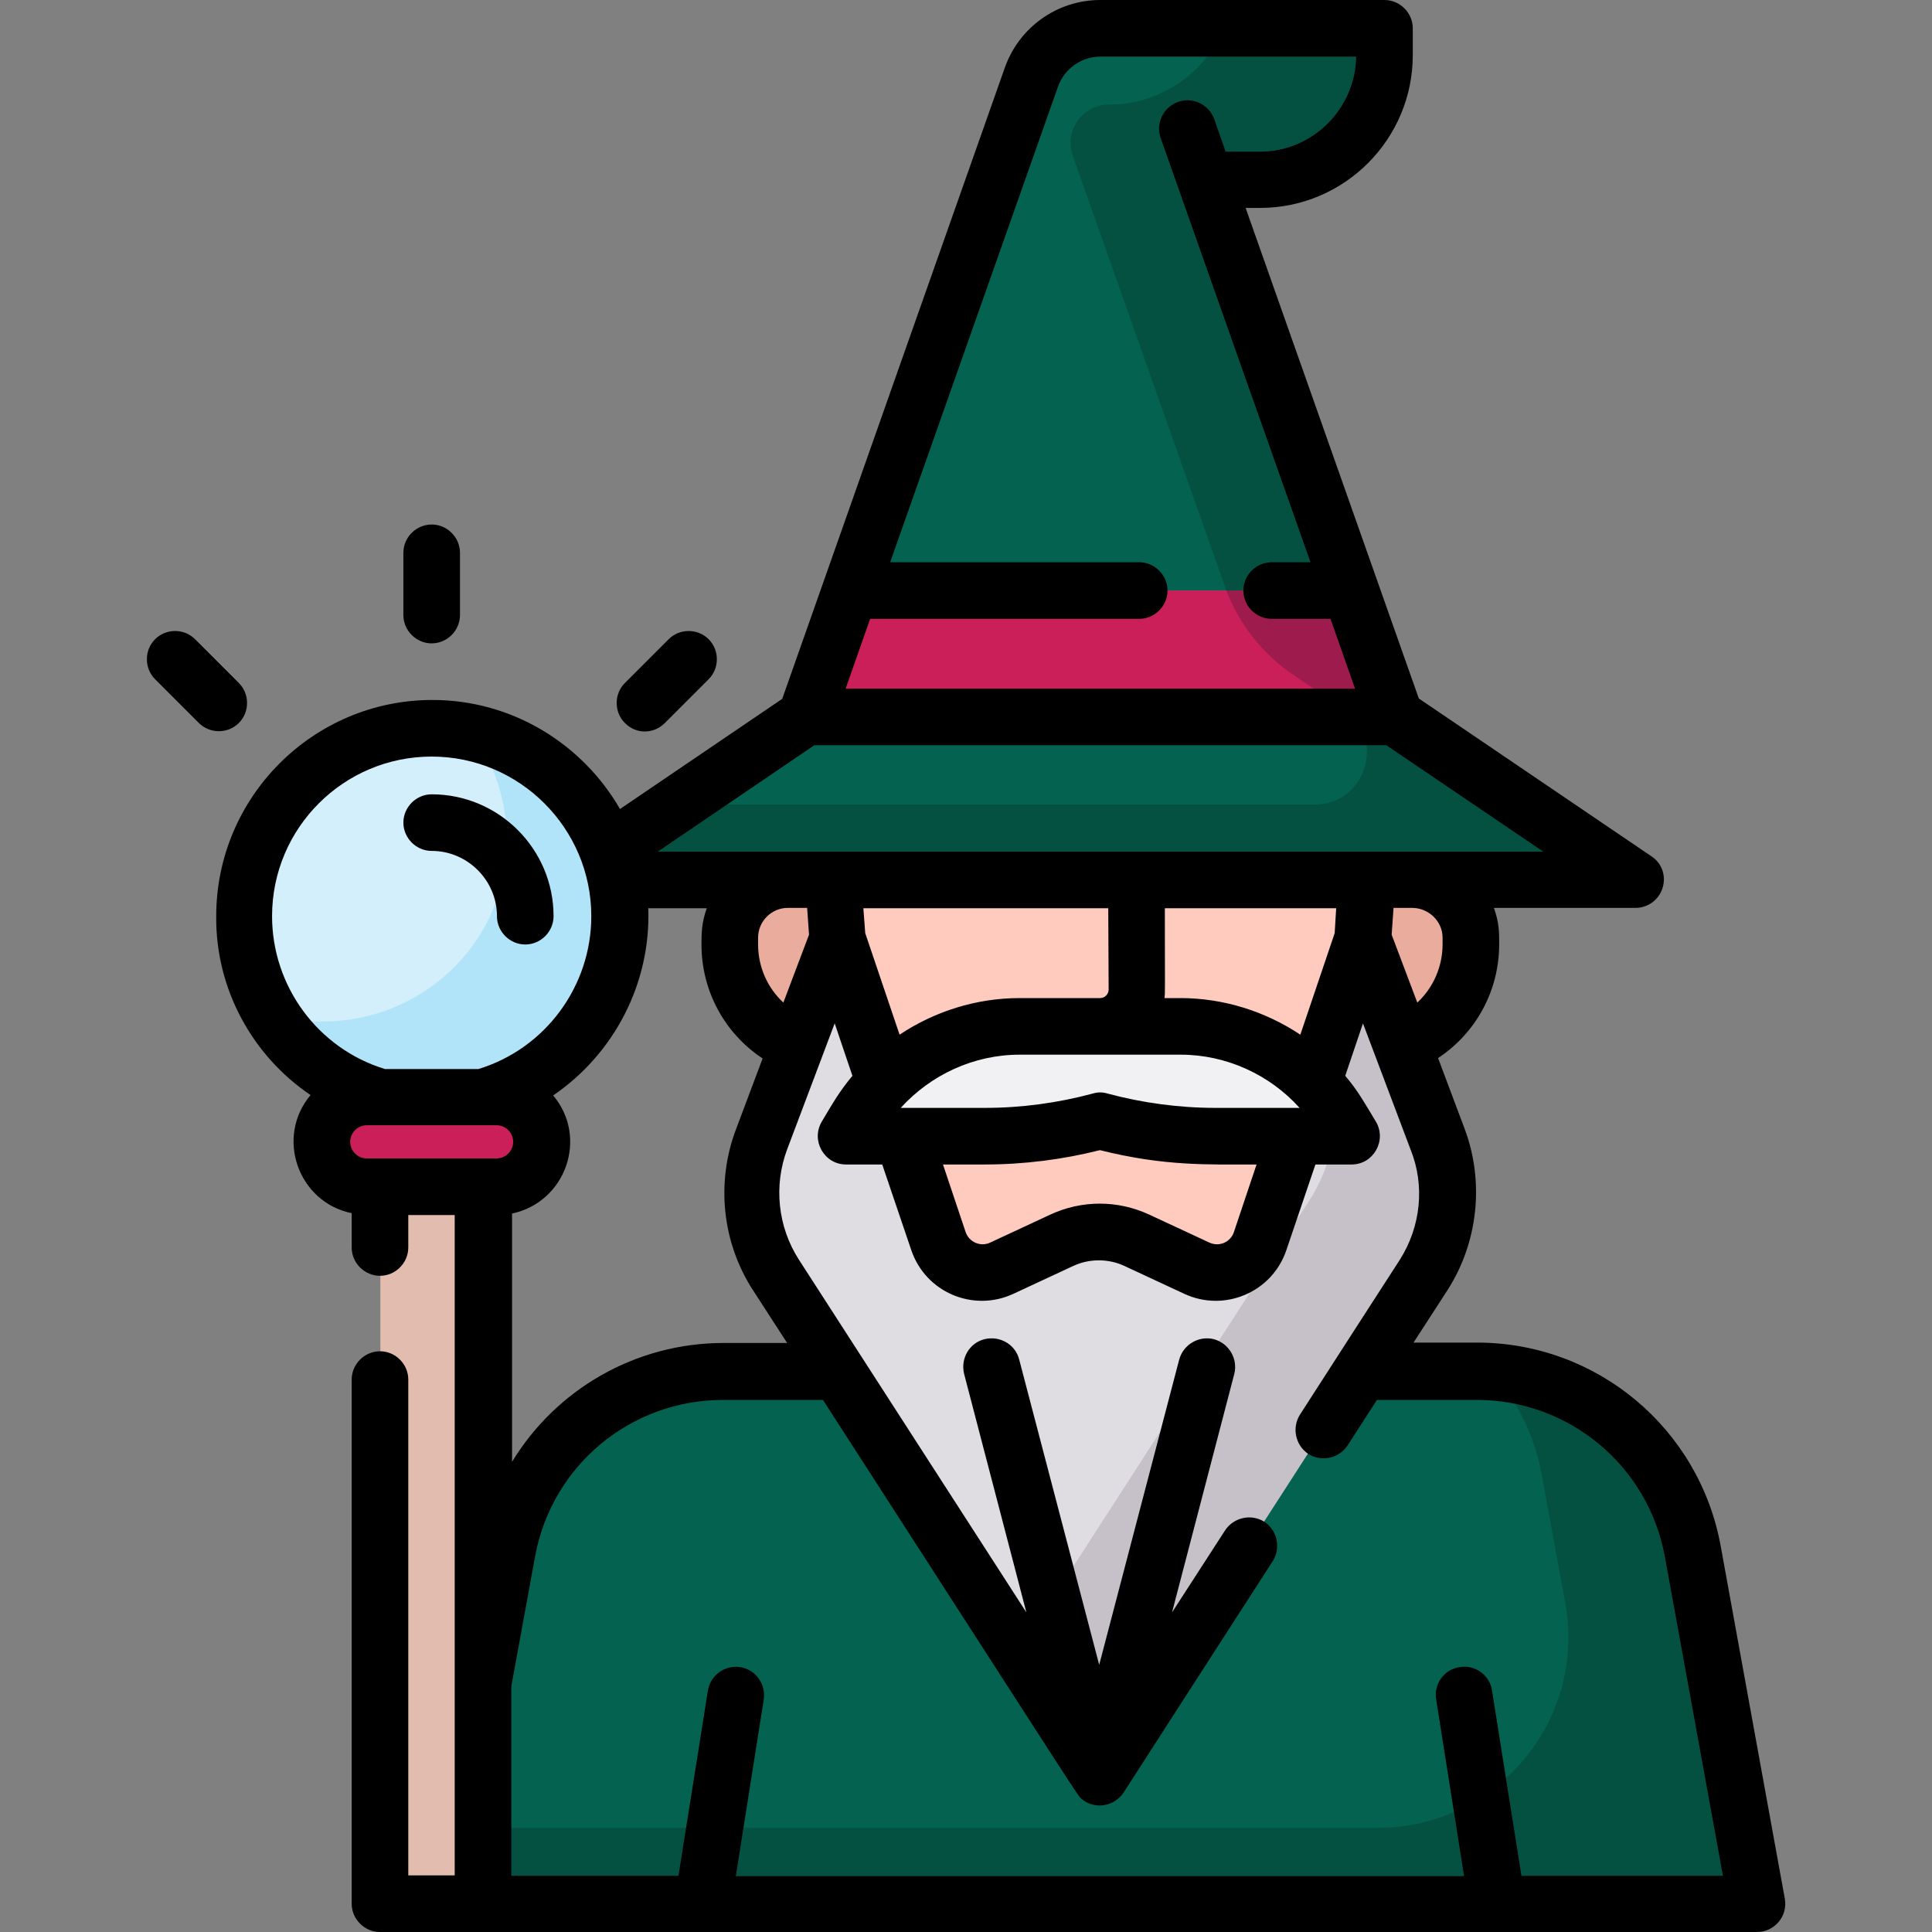 <?xml version="1.0" encoding="utf-8"?>
<!-- Generator: Adobe Illustrator 24.0.2, SVG Export Plug-In . SVG Version: 6.00 Build 0)  -->
<svg version="1.1" id="Capa_1" xmlns="http://www.w3.org/2000/svg" xmlns:xlink="http://www.w3.org/1999/xlink" x="0px" y="0px"
	 viewBox="0 0 512 512" style="enable-background:new 0 0 512 512;" xml:space="preserve">
<rect x="0" y="0" width="512" height="512" fill="#808080" stroke="none"/>
<style type="text/css">
	.st0{fill:#036350;}
	.st1{fill:#CA1F58;}
	.st2{fill:#EAAC9D;}
	.st3{fill:#F1F1F4;}
	.st4{fill:#FFCBBE;}
	.st5{fill:#DFDDE2;}
	.st6{fill:#C6C1C8;}
	.st7{fill:#E2BCAF;}
	.st8{fill:#D3EFFB;}
	.st9{fill:#B1E4F9;}
	.st10{fill:#9E1B4D;}
	.st11{fill:#045142;}
</style>
<path class="st0" d="M319.4,47.7h14.4c18.2,0,33-14.8,33-33V7.5h-75.3c-8.2,0-15.5,5.2-18.2,12.9l-48,136.1h132.6L319.4,47.7z"/>
<path class="st1" d="M225.3,156.5L213.5,190h156.2l-11.8-33.5H225.3z"/>
<path class="st2" d="M374.4,233.2h-12.1l-1.2,15.6l10.5,28c10.6-4.2,18.1-14.5,18.1-26.6v-1.7C389.8,240.1,382.9,233.2,374.4,233.2
	L374.4,233.2z"/>
<path class="st2" d="M211.4,276.8l10.5-28l-1.2-15.6h-12.1c-8.5,0-15.4,6.9-15.4,15.4v1.7C193.4,262.3,200.9,272.6,211.4,276.8z"/>
<path class="st3" d="M355.5,296.1c-9-14.9-25.2-24-42.6-24h-42.6c-17.4,0-33.6,9.1-42.6,24l-3,5H261c10.3,0,20.6-1.4,30.5-4.1
	c10,2.7,20.2,4.1,30.5,4.1h36.4L355.5,296.1z"/>
<path class="st4" d="M322.1,301.1c-10.3,0-20.6-1.4-30.5-4.1c-10,2.7-20.2,4.1-30.5,4.1h-21.4l9.4,27.8c2.3,6.9,10.1,10.2,16.7,7.2
	l15.9-7.4c6.3-2.9,13.6-2.9,20,0l15.9,7.4c6.6,3.1,14.4-0.3,16.7-7.2l9.4-27.8H322.1z"/>
<path class="st4" d="M220.8,233.2l1.2,15.6l12.8,38c9.3-9.4,22-14.8,35.5-14.8h42.6c13.5,0,26.2,5.5,35.5,14.8l12.8-38l1.2-15.6
	L220.8,233.2z"/>
<path class="st5" d="M381.1,301.9l-20-53.1l-12.8,38c2.7,2.8,5.1,5.8,7.2,9.2l3,5h-15l-9.4,27.8c-2.3,6.9-10.1,10.2-16.7,7.2
	l-15.9-7.4c-6.3-2.9-13.6-2.9-20,0l-15.9,7.4c-6.6,3.1-14.4-0.3-16.7-7.2l-9.4-27.8h-15l3-5c2-3.4,4.5-6.5,7.2-9.2l-12.8-38
	l-20,53.1c-4.5,11.9-3.1,25.2,3.8,35.9l85.7,132.9l85.7-132.9C384.2,327.1,385.6,313.8,381.1,301.9L381.1,301.9z"/>
<path class="st6" d="M381.1,301.9l-20-53.1l-10.6,31.5l0.6,1.6c1.4,3.6,2.2,7.4,2.5,11.2c0.7,1,1.3,1.9,1.9,2.9l3,5h-5.2
	c-0.7,5.9-2.8,11.6-6.1,16.8L270,437.5l21.4,33.3l85.7-132.9C384.2,327.1,385.6,313.8,381.1,301.9L381.1,301.9z"/>
<path class="st1" d="M131.7,290.7H97.2c-6.6,0-11.9,5.3-11.9,11.9s5.3,11.9,11.9,11.9h34.4c6.6,0,11.9-5.3,11.9-11.9
	S138.2,290.7,131.7,290.7z"/>
<path class="st7" d="M100.8,314.5h27.3v190h-27.3V314.5z"/>
<path class="st8" d="M114.4,193c-27.5,0-49.8,22.3-49.8,49.8c0,22.8,15.4,42.1,36.3,48h27c21-5.9,36.3-25.1,36.3-48
	C164.2,215.3,141.9,193,114.4,193z"/>
<path class="st9" d="M125.2,194.1c5.7,8.1,9.1,18,9.1,28.6c0,0.6,0,1.3,0,1.9c-1,25.9-22.8,46.1-48.7,46.1h-2
	c-3.8,0-7.5-0.4-11.1-1.3c6.5,10.2,16.6,17.9,28.6,21.3h27c21-5.9,36.3-25.1,36.3-48C164.2,219,147.5,199,125.2,194.1z"/>
<path class="st0" d="M163.3,233.2h270L369.7,190H213.5l-52.3,35.5C162.1,227.9,162.8,230.5,163.3,233.2L163.3,233.2z"/>
<path class="st10" d="M342.8,178.9l13.3,9c0.9,0.6,1.7,1.3,2.5,2.1h11.1l-11.8-33.5H325C328.5,165.6,334.7,173.4,342.8,178.9
	L342.8,178.9z"/>
<path class="st11" d="M369.7,190h-11.1c7.9,8.3,2.3,23.2-10.2,23.2H179.3l-18.1,12.3c0.9,2.5,1.6,5.1,2.2,7.7h270L369.7,190z"/>
<path class="st11" d="M324.3,7.5c-5,11.9-16.8,20.2-30.4,20.2c-7,0-12,7-9.6,13.6c0,0,40.5,114.7,40.7,115.2h32.9L319.4,47.7h14.4
	c18.2,0,33-14.8,33-33V7.5H324.3z"/>
<path class="st0" d="M448.6,411c-5-27.6-29.1-47.7-57.2-47.7h-30.6l-69.3,107.4l-69.3-107.4h-30.6c-28.1,0-52.1,20.1-57.2,47.7
	l-6.4,35.1v58.4h337.5L448.6,411z"/>
<path class="st11" d="M448.6,411c-4.8-26.3-26.8-45.8-53.2-47.6c6.6,7.6,11.3,17.1,13.2,27.6l6.2,33.8c5.7,31-18.2,59.6-49.7,59.6
	h-237v20h337.5L448.6,411z"/>
<path d="M82.3,290.2c-9.4,11.2-3.3,28.4,10.9,31.3v9.1c0,4.1,3.4,7.5,7.5,7.5s7.5-3.4,7.5-7.5V322h12.3v175h-12.3V365.6
	c0-4.1-3.4-7.5-7.5-7.5s-7.5,3.4-7.5,7.5v138.9c0,4.1,3.4,7.5,7.5,7.5h364.9c4.7,0,8.2-4.2,7.4-8.8l-17-93.5
	c-5.7-31.2-32.8-53.9-64.6-53.9h-16.8l9-13.9c8.1-12.6,9.8-28.6,4.6-42.6l-7.1-18.9c10-6.6,16.2-17.8,16.2-30.2c0-3.1,0-5.7-1.4-9.6
	h37.5c3.3,0,6.2-2.1,7.2-5.3s-0.2-6.6-3-8.4L376,185.1c-16.1-45.5-29.8-84.5-45.9-130h3.8c22.4,0,40.5-18.2,40.5-40.5V7.5
	c0-4.1-3.4-7.5-7.5-7.5h-75.3c-11.4,0-21.5,7.2-25.3,17.9c-25.2,71.5-31.3,88.6-59,167.3l-43,29.2c-9.9-17.2-28.5-28.9-49.7-28.9
	c-31.6,0-57.3,25.7-57.3,57.3C57.1,262.1,66.9,279.8,82.3,290.2z M97.2,307c-2.4,0-4.4-2-4.4-4.4s2-4.4,4.4-4.4h34.4
	c2.4,0,4.4,2,4.4,4.4s-2,4.4-4.4,4.4C120.1,307,107.2,307,97.2,307z M371,333.8c-2.7,4.2-21.2,32.8-26.5,41.1
	c-2.2,3.5-1.2,8.1,2.2,10.4c3.5,2.2,8.1,1.2,10.4-2.2l7.8-12.1h26.5c24.5,0,45.4,17.5,49.8,41.5l15.4,84.6h-53.4l-7.8-49.1
	c-0.6-4.1-4.5-6.9-8.6-6.2c-4.1,0.6-6.9,4.5-6.2,8.6l7.4,46.8H195l7.4-46.8c0.6-4.1-2.1-7.9-6.2-8.6c-4.1-0.6-7.9,2.1-8.6,6.2
	l-7.8,49.1h-44.3v-50.2l6.3-34.4c4.4-24.1,25.3-41.5,49.8-41.5h26.5c70.7,109.6,67.3,104.6,68.6,105.8c3.2,2.6,7.8,2.1,10.5-1
	c0.5-0.5-2.3,3.6,40.1-62.1c2.2-3.5,1.2-8.1-2.2-10.4c-3.5-2.2-8.1-1.2-10.4,2.2l-14.1,21.8l16.5-63.2c1-4-1.4-8.1-5.4-9.2
	c-4-1-8.1,1.4-9.2,5.4l-21.2,80.9l-21.2-80.9c-1-4-5.1-6.4-9.2-5.4c-4,1-6.4,5.1-5.4,9.2l16.5,63.2c-4.7-7.3-42.2-65.4-60.3-93.5
	c-5.6-8.7-6.7-19.6-3.1-29.2l12.6-33.4l4.7,13.9c-3.4,4.1-5,6.9-8.1,12.1c-3,5,0.6,11.4,6.4,11.4h9.6l7.7,22.7
	c3.8,11.2,16.4,16.5,27,11.6l15.9-7.4c4.3-2,9.3-2,13.6,0l15.9,7.4c10.6,4.9,23.2-0.4,27-11.6l7.7-22.7h9.6c5.8,0,9.4-6.4,6.4-11.4
	c-3.1-5.1-4.7-8.1-8.1-12.1l4.7-13.9l12.6,33.4C377.7,314.2,376.5,325.1,371,333.8L371,333.8z M200.9,250.2v-1.7
	c0-4.3,3.5-7.9,7.9-7.9h5.1l0.5,7.1l-6.8,18C203.4,261.8,200.9,256.3,200.9,250.2L200.9,250.2z M312.9,279.5
	c12.1,0,23.6,5.3,31.5,14.1c-8.4,0-17.6,0-22.3,0c-9.6,0-19.3-1.3-28.6-3.8c-1.3-0.4-2.6-0.4-3.9,0c-9.3,2.5-18.9,3.8-28.6,3.8
	c-4.6,0-13.8,0-22.3,0c8-8.8,19.4-14.1,31.5-14.1H312.9z M261,308.6c10.3,0,20.6-1.3,30.5-3.8c17.1,4.3,28.8,3.8,41.5,3.8l-6,17.9
	c-0.9,2.7-3.9,4-6.5,2.8l-15.9-7.4c-8.4-3.9-17.9-3.9-26.3,0l-15.9,7.4c-2.5,1.2-5.6-0.1-6.5-2.8l-6-17.9H261L261,308.6z
	 M353.7,247.3l-9.1,26.9c-9.3-6.2-20.4-9.7-31.8-9.7h-4.2c0.2-1.6,0.1-0.6,0.1-23.8h45.4L353.7,247.3z M293.8,262.2
	c0,1.3-1,2.3-2.3,2.3h-21.3c-11.4,0-22.5,3.5-31.8,9.7l-9.1-26.9l-0.5-6.6h64.9L293.8,262.2L293.8,262.2z M382.3,248.5v1.7
	c0,6-2.5,11.6-6.7,15.5l-6.8-18l0.5-7.1h5.1C378.7,240.7,382.3,244.2,382.3,248.5L382.3,248.5z M280.4,22.9
	c1.7-4.7,6.2-7.9,11.2-7.9h67.8c-0.2,13.9-11.6,25.2-25.5,25.2h-9.1l-3-8.6c-1.4-3.9-5.7-6-9.6-4.6s-6,5.7-4.6,9.6
	c7.9,22.5,30.4,86.1,39.7,112.4H337c-4.1,0-7.5,3.4-7.5,7.5s3.4,7.5,7.5,7.5h15.6l6.5,18.5h-135l6.5-18.5h71.3
	c4.1,0,7.5-3.4,7.5-7.5s-3.4-7.5-7.5-7.5h-66L280.4,22.9z M215.8,197.5h151.6l41.6,28.2c-79,0-189.6,0-234.7,0L215.8,197.5z
	 M187.3,240.7c-1.4,3.9-1.4,6.8-1.4,9.6c0,12.4,6.2,23.6,16.2,30.2l-7.1,18.9c-5.3,14.1-3.6,30,4.6,42.6l9,13.9h-16.8
	c-23.5,0-44.5,12.4-56.1,31.5v-65.8c14.2-3,20.3-20.1,10.9-31.3c16.1-11,25.9-29.6,25.2-49.6L187.3,240.7L187.3,240.7z M114.4,200.5
	c23.3,0,42.3,19,42.3,42.3c0,18.6-12.2,35.1-29.9,40.5H102c-17.7-5.4-29.9-21.9-29.9-40.5C72.1,219.4,91.1,200.5,114.4,200.5z"/>
<path d="M114.4,225.5c9.5,0,17.3,7.8,17.3,17.3c0,4.1,3.4,7.5,7.5,7.5s7.5-3.4,7.5-7.5c0-17.8-14.5-32.3-32.3-32.3
	c-4.1,0-7.5,3.4-7.5,7.5S110.3,225.5,114.4,225.5z"/>
<path d="M114.4,170.5c4.1,0,7.5-3.4,7.5-7.5v-16.5c0-4.1-3.4-7.5-7.5-7.5s-7.5,3.4-7.5,7.5V163C106.9,167.1,110.3,170.5,114.4,170.5
	z"/>
<path d="M52.7,191.6c2.9,2.9,7.7,2.9,10.6,0s2.9-7.7,0-10.6l-11.6-11.6c-2.9-2.9-7.7-2.9-10.6,0s-2.9,7.7,0,10.6L52.7,191.6z"/>
<path d="M176.2,191.6l11.6-11.6c2.9-2.9,2.9-7.7,0-10.6c-2.9-2.9-7.7-2.9-10.6,0L165.6,181c-2.9,2.9-2.9,7.7,0,10.6
	C168.5,194.6,173.2,194.6,176.2,191.6z"/>
</svg>
